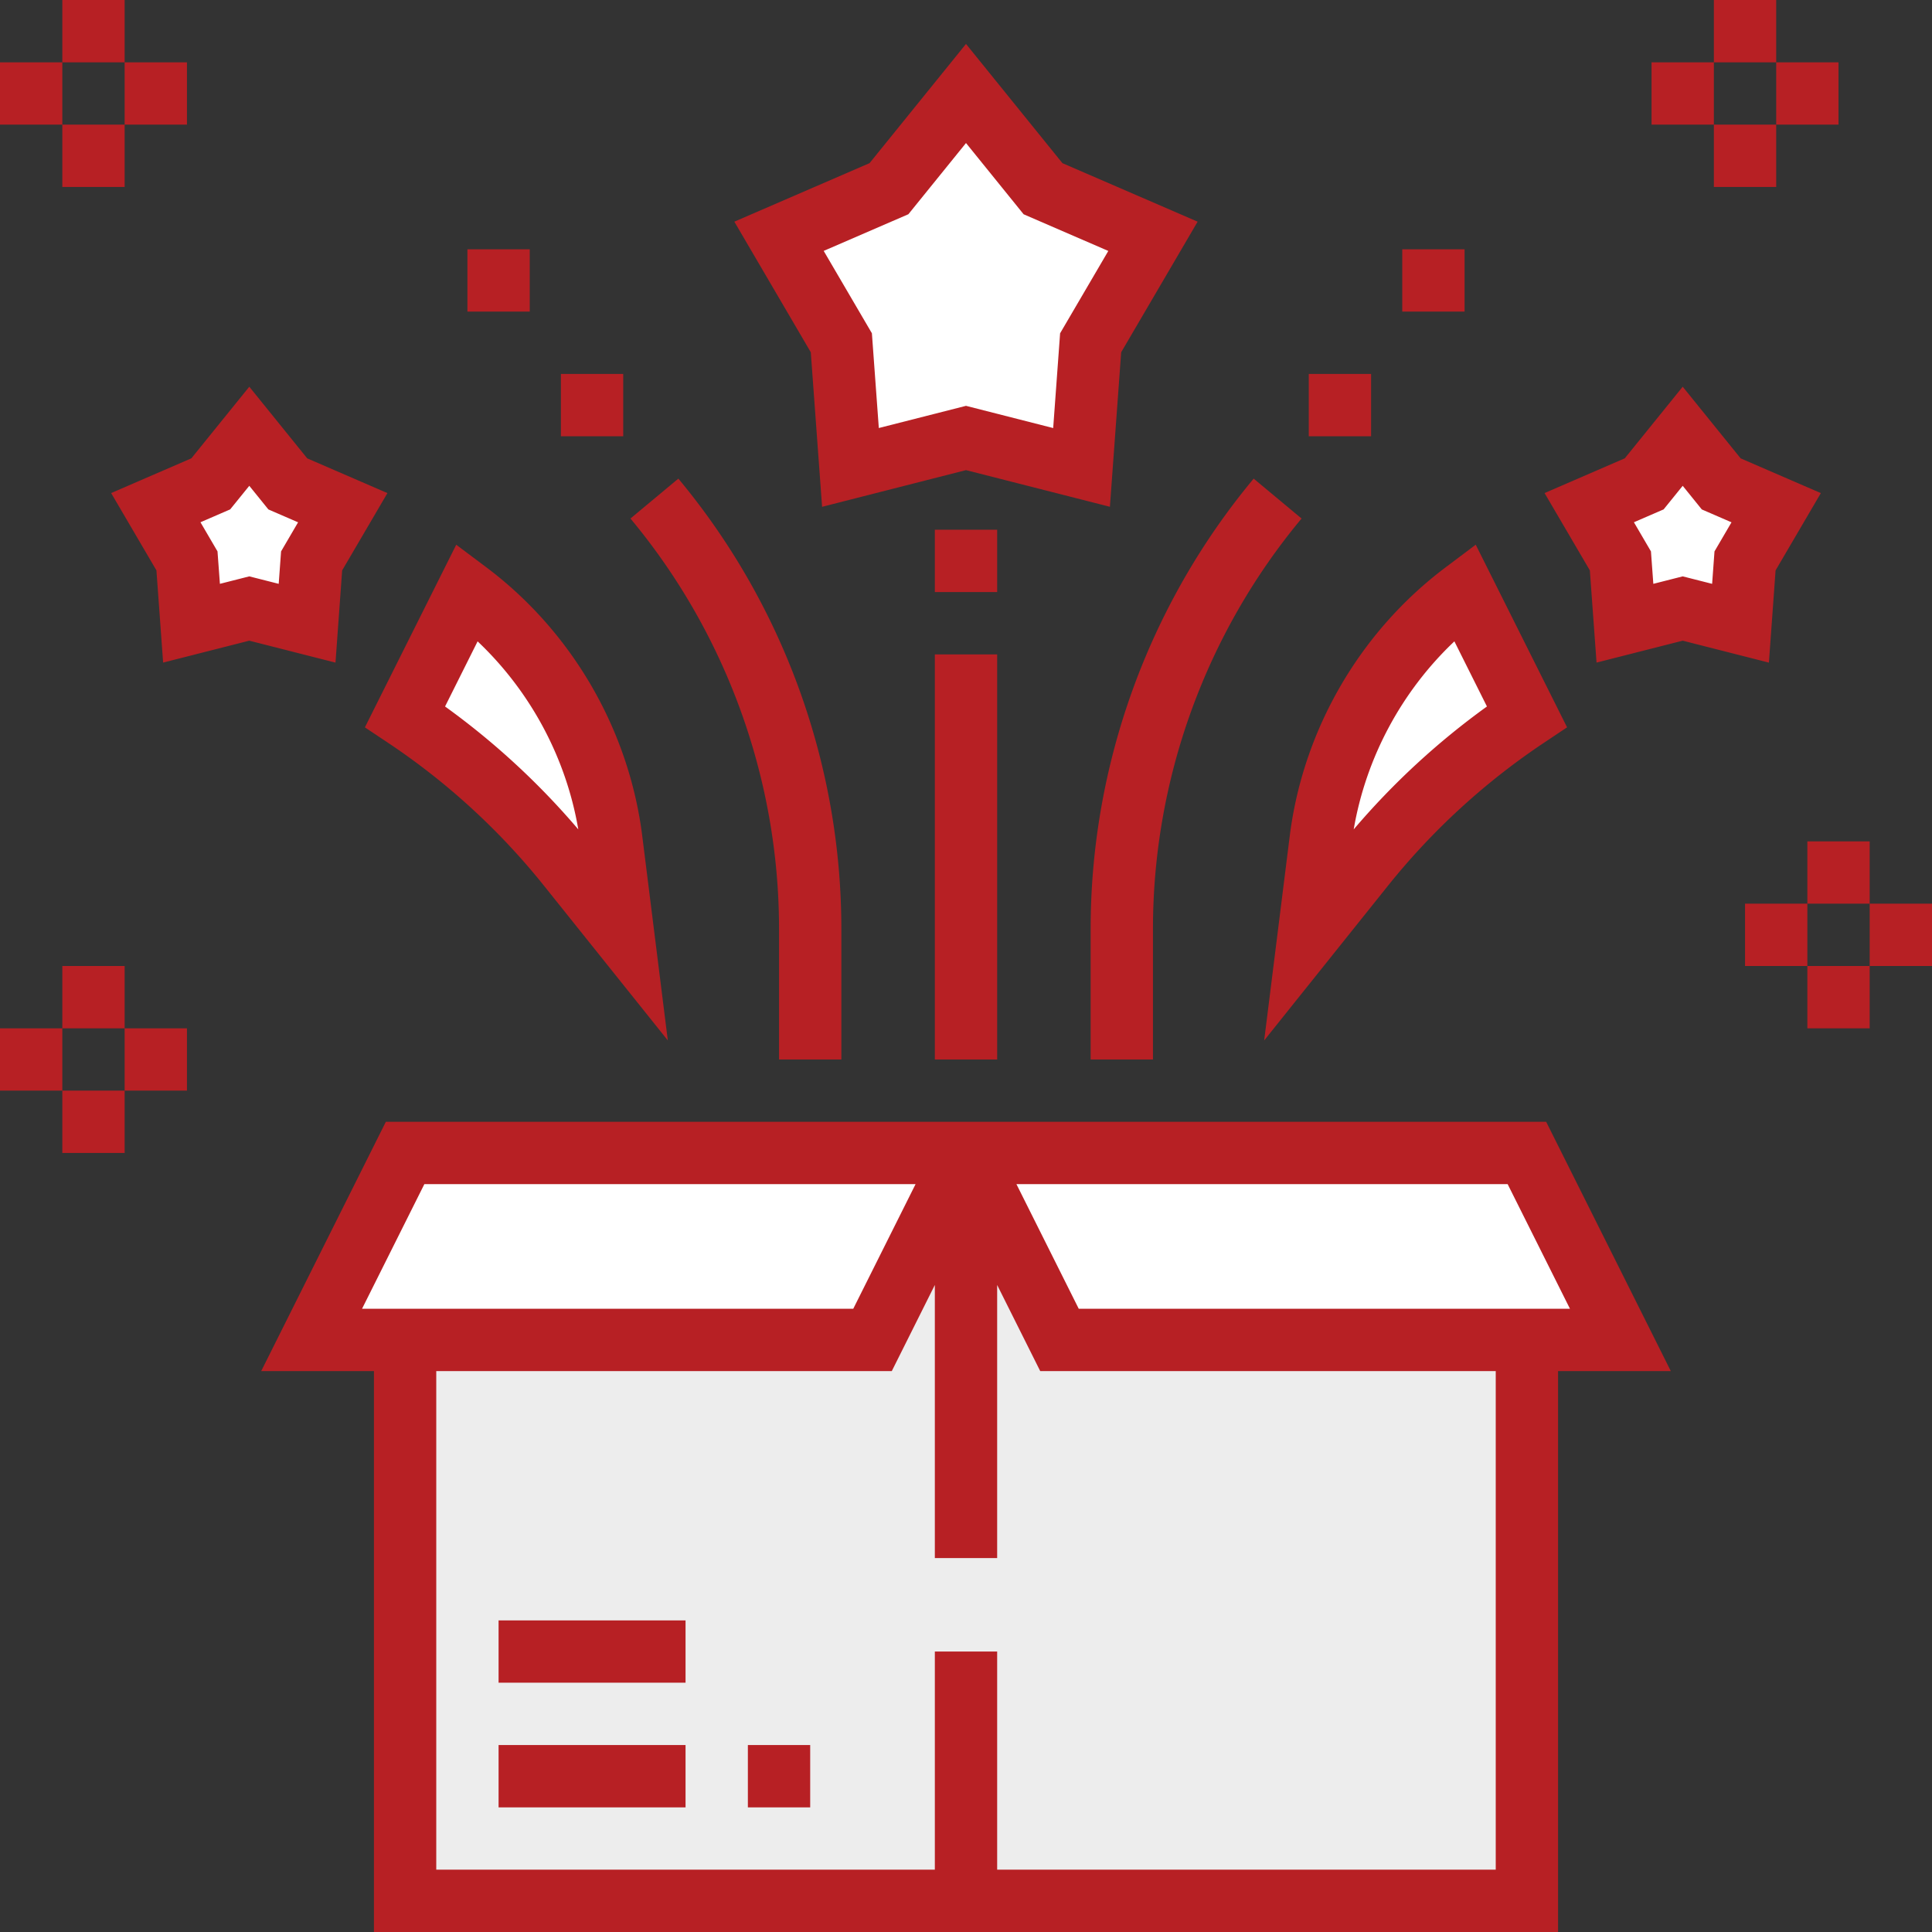 <svg xmlns="http://www.w3.org/2000/svg" version="1.1" xmlns:xlink="http://www.w3.org/1999/xlink" width="512" height="512" x="0" y="0" viewBox="0 0 496 496" style="enable-background:new 0 0 512 512" xml:space="preserve" class=""><rect x="0" y="0" width="496" height="496" fill="#333333" stroke="none"/><g><path fill="#EDEDED" d="M272 344h120v144H248V296zM248 488H104V344h120l24-48zm0 0" opacity="1" data-original="#d3a06c" class=""></path><path fill="#FFFFFF" d="m392 296 24 48H272l-24-48zM248 296l-24 48H80l24-48zm0 0" opacity="1" data-original="#dfb28b" class=""></path><path fill="#FFFFFF" d="m376 152 16 32c-15.922 10.64-30.078 23.602-42 38.559L336 240l3.04-24.32a95.38 95.38 0 0 1 12-35.602C357.28 169.281 365.761 159.68 376 152zM156.96 215.68 160 240l-14-17.441c-11.922-14.957-26.078-27.918-42-38.559l16-32c10.238 7.68 18.719 17.281 24.96 28.078a95.38 95.38 0 0 1 12 35.602zm0 0" opacity="1" data-original="#fcd770" class=""></path><g fill="#FF826E"><path d="M456 130.32 448 144l-1.2 16-14.8-3.762L417.2 160l-1.2-16-8-13.68 14.078-6.082L432 112l9.922 12.238zM296 60.64 280 88l-2.32 32-29.68-7.52-29.68 7.52L216 88l-16-27.36 28.238-12.16L248 24l19.762 24.48zM88 130.32 80 144l-1.2 16-14.8-3.762L49.2 160 48 144l-8-13.68 14.078-6.082L64 112l9.922 12.238zm0 0" fill="#FFFFFF" opacity="1" data-original="#ff826e" class=""></path></g><path d="M396.945 288H99.055l-32 64H96v144h304V352h28.945zm-9.89 16 16 32h-126.11l-16-32zm-278.11 0h126.11l-16 32H92.945zM384 480H256v-56h-16v56H112V352h116.945L240 329.887V400h16v-70.113L267.055 352H384zm0 0" fill="#B72024" opacity="1" data-original="#000000" class=""></path><path d="M128 416h48v16h-48zM128 448h48v16h-48zM192 448h16v16h-16zM211.055 130.113 248 120.695l36.945 9.41 2.895-39.671 19.625-33.524-34.711-15.023L248 11.28l-24.762 30.606-34.71 15.023 19.624 33.524zM233.207 55 248 36.719l14.793 18.289 21.742 9.418-12.375 21.14-1.777 24.329L248 104.19l-22.383 5.696-1.777-24.328-12.375-21.145zM87.84 146.441l11.625-19.847-20.594-8.922L64 99.282l-14.871 18.382-20.594 8.922 11.625 19.848 1.719 23.671L64 164.48l22.129 5.633zm-15.68-4.882-.61 8.328-7.55-1.918-7.543 1.918-.617-8.328-4.375-7.48 7.625-3.302L64 124.72l4.902 6.066 7.625 3.305zM455.84 146.441l11.625-19.847-20.594-8.922L432 99.282l-14.871 18.382-20.594 8.922 11.625 19.848 1.719 23.671L432 164.48l22.129 5.633zm-15.68-4.882-.61 8.328-7.55-1.918-7.543 1.918-.61-8.328-4.374-7.48 7.625-3.302L432 124.72l4.902 6.066 7.625 3.305zM99.559 190.656a177.411 177.411 0 0 1 40.203 36.864l31.687 39.593-6.554-52.418c-3.422-27.367-18.04-52.558-40.102-69.101l-7.664-5.746-23.45 46.886zm23.058-26c13.528 12.801 22.703 29.84 25.848 48.274a193.709 193.709 0 0 0-34.207-31.555zM331.105 214.695l-6.554 52.418 31.687-39.601a177.576 177.576 0 0 1 40.203-36.864l5.872-3.921-23.45-46.887-7.664 5.762c-22.054 16.543-36.68 41.726-40.094 69.093zm50.637-33.32a193.143 193.143 0 0 0-34.207 31.555c3.153-18.434 12.32-35.473 25.848-48.274zM280 272h16v-33.52c0-38.425 13.543-75.832 38.152-105.359l-12.297-10.242C294.863 155.273 280 196.329 280 238.48zM336 96h16v16h-16zM360 64h16v16h-16zM200 272h16v-33.52c0-42.16-14.863-83.207-41.848-115.601l-12.297 10.242C186.457 162.648 200 200.055 200 238.481zM144 96h16v16h-16zM120 64h16v16h-16zM240 136h16v16h-16zM240 168h16v104h-16zM464 216h16v16h-16zM464 248h16v16h-16zM480 232h16v16h-16zM448 232h16v16h-16zM440 0h16v16h-16zM440 32h16v16h-16zM456 16h16v16h-16zM424 16h16v16h-16zM16 248h16v16H16zM16 280h16v16H16zM32 264h16v16H32zM0 264h16v16H0zM16 0h16v16H16zM16 32h16v16H16zM32 16h16v16H32zM0 16h16v16H0zm0 0" fill="#B72024" opacity="1" data-original="#000000" class=""></path></g></svg>